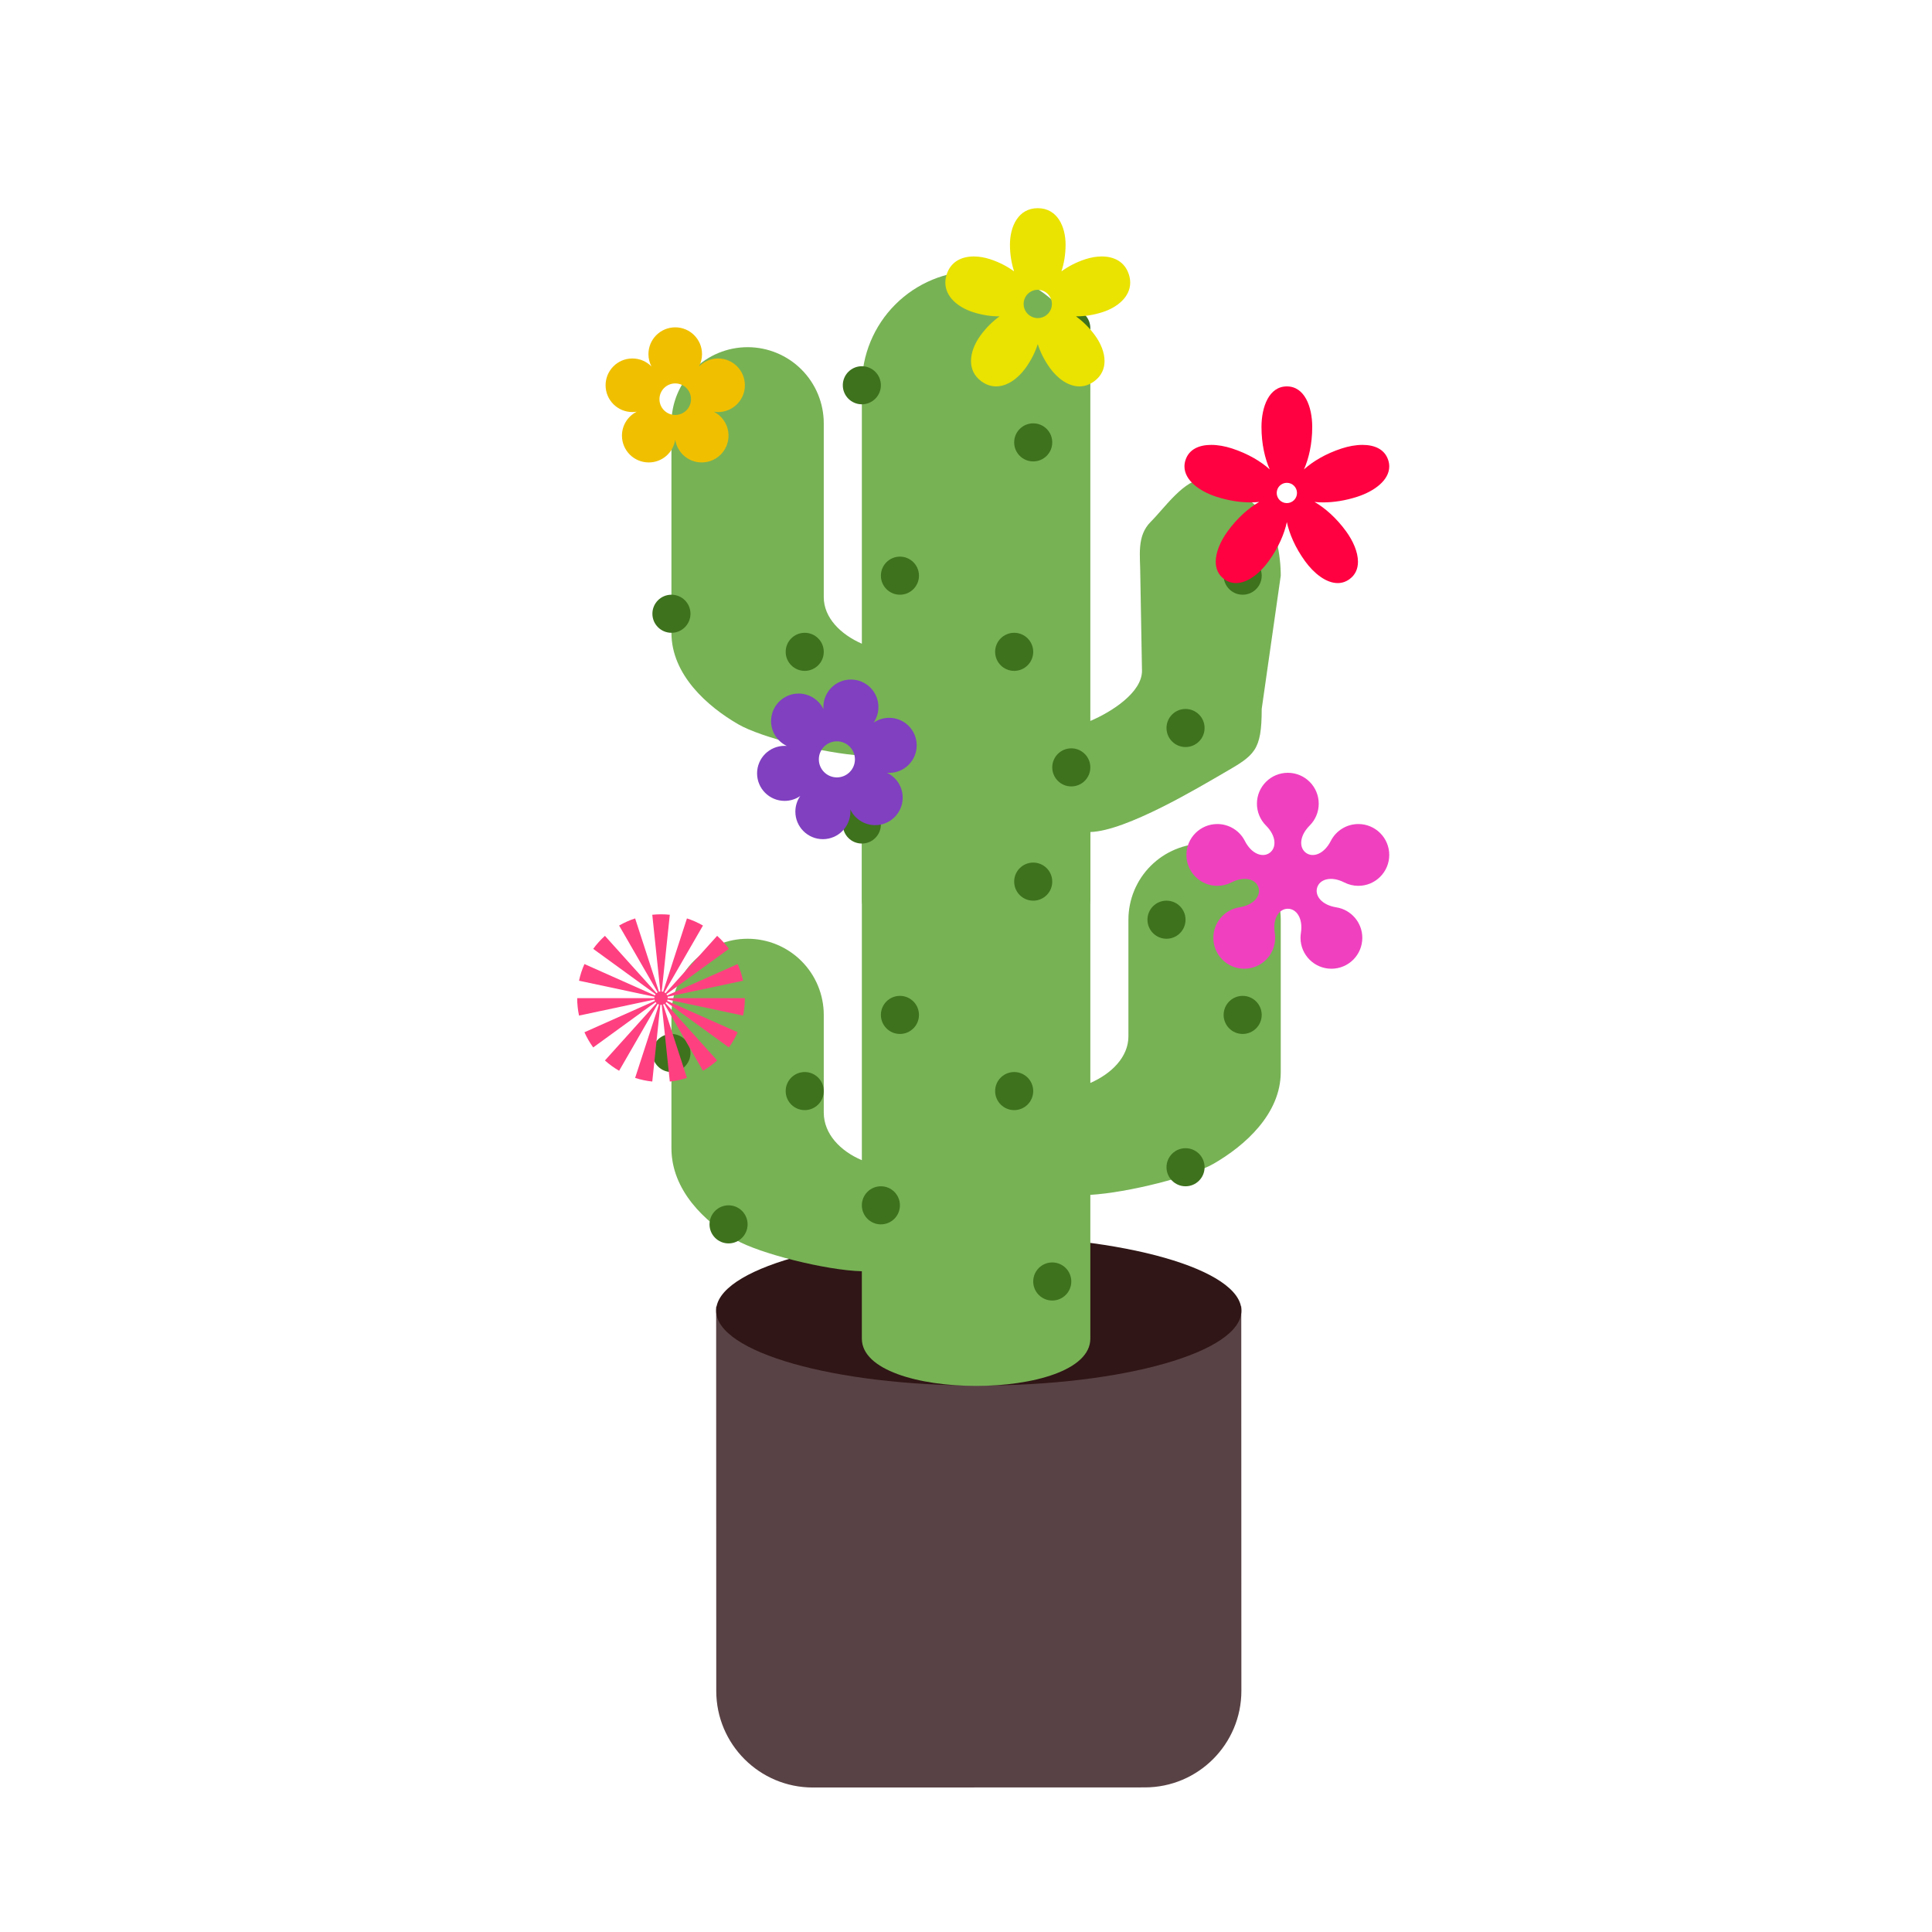 <?xml version="1.0" encoding="utf-8"?>
<svg viewBox="125 0 500 500" xmlns="http://www.w3.org/2000/svg">
  <defs>
    <clipPath id="clip-1">
      <rect width="200" height="200" fill="white"/>
    </clipPath>
    <clipPath id="clip-2">
      <rect width="200" height="200" fill="white"/>
    </clipPath>
  </defs>
  <path d="M 310.338 338.137 L 446.239 338.097 L 446.269 437.573 C 446.273 451.38 435.083 462.576 421.276 462.58 L 335.375 462.606 C 321.568 462.61 310.372 451.42 310.367 437.613 L 310.338 338.137 Z" fill="#594245"/>
  <ellipse cx="378.307" cy="339.207" rx="67.969" ry="19.376" fill="#301616"/>
  <g clip-path="url(#clip-1)" transform="matrix(0.887, 0, 0, 0.887, 288.912, 70.139)" style="">
    <path d="M 166.667 174.915 C 160.773 174.915 155.121 172.574 150.953 168.406 C 146.786 164.239 144.444 158.587 144.444 152.693 L 144.444 101.999 C 144.444 95.965 139.517 91.109 133.333 88.398 L 133.333 163.804 C 133.333 172.645 129.821 181.123 123.57 187.374 C 117.319 193.626 108.841 197.137 100 197.137 C 91.159 197.137 82.681 193.626 76.43 187.374 C 70.178 181.123 66.667 172.645 66.667 163.804 L 66.667 65.865 C 60.433 68.504 51.597 74.174 51.597 80.469 L 52.088 108.249 C 52.088 114.142 53.214 119.795 49.047 123.962 C 44.879 128.13 39.227 136.493 33.333 136.493 C 27.44 136.493 20.834 131.175 16.667 127.007 C 12.499 122.84 11.111 114.142 11.111 108.249 L 16.667 69.358 C 16.667 57.086 18.75 55.86 27.778 50.655 C 34.689 46.666 56.144 33.737 66.667 33.454 L 66.667 13.804 C 66.667 -4.602 133.333 -4.602 133.333 13.804 L 133.333 55.743 C 144.339 56.404 162.728 61.037 169.328 64.848 C 178.356 70.054 188.889 79.309 188.889 91.581 L 188.889 152.693 C 188.889 158.587 186.548 164.239 182.38 168.406 C 178.213 172.574 172.56 174.915 166.667 174.915 Z" fill="#77B255" transform="matrix(-1, 0, 0, -1, 200, 197.136)"/>
    <path d="M66.667 38.889C69.735 38.889 72.222 36.402 72.222 33.333C72.222 30.265 69.735 27.778 66.667 27.778C63.598 27.778 61.111 30.265 61.111 33.333C61.111 36.402 63.598 38.889 66.667 38.889Z" fill="#3E721D"/>
    <path d="M127.778 22.222C130.846 22.222 133.333 19.735 133.333 16.667C133.333 13.598 130.846 11.111 127.778 11.111C124.71 11.111 122.222 13.598 122.222 16.667C122.222 19.735 124.71 22.222 127.778 22.222Z" fill="#3E721D"/>
    <path d="M116.667 55.556C119.735 55.556 122.222 53.068 122.222 50C122.222 46.932 119.735 44.444 116.667 44.444C113.598 44.444 111.111 46.932 111.111 50C111.111 53.068 113.598 55.556 116.667 55.556Z" fill="#3E721D"/>
    <path d="M77.778 94.444C80.846 94.444 83.333 91.957 83.333 88.889C83.333 85.821 80.846 83.333 77.778 83.333C74.71 83.333 72.222 85.821 72.222 88.889C72.222 91.957 74.71 94.444 77.778 94.444Z" fill="#3E721D"/>
    <path d="M111.111 116.667C114.179 116.667 116.667 114.179 116.667 111.111C116.667 108.043 114.179 105.556 111.111 105.556C108.043 105.556 105.556 108.043 105.556 111.111C105.556 114.179 108.043 116.667 111.111 116.667Z" fill="#3E721D"/>
    <path d="M50 116.667C53.068 116.667 55.556 114.179 55.556 111.111C55.556 108.043 53.068 105.556 50 105.556C46.932 105.556 44.444 108.043 44.444 111.111C44.444 114.179 46.932 116.667 50 116.667Z" fill="#3E721D"/>
    <path d="M11.111 105.556C14.179 105.556 16.667 103.068 16.667 100C16.667 96.932 14.179 94.444 11.111 94.444C8.043 94.444 5.556 96.932 5.556 100C5.556 103.068 8.043 105.556 11.111 105.556Z" fill="#3E721D"/>
    <path d="M177.778 94.444C180.846 94.444 183.333 91.957 183.333 88.889C183.333 85.821 180.846 83.333 177.778 83.333C174.709 83.333 172.222 85.821 172.222 88.889C172.222 91.957 174.709 94.444 177.778 94.444Z" fill="#3E721D"/>
    <path d="M161.111 138.889C164.179 138.889 166.667 136.402 166.667 133.333C166.667 130.265 164.179 127.778 161.111 127.778C158.043 127.778 155.556 130.265 155.556 133.333C155.556 136.402 158.043 138.889 161.111 138.889Z" fill="#3E721D"/>
    <path d="M122.222 172.222C125.29 172.222 127.778 169.735 127.778 166.667C127.778 163.598 125.29 161.111 122.222 161.111C119.154 161.111 116.667 163.598 116.667 166.667C116.667 169.735 119.154 172.222 122.222 172.222Z" fill="#3E721D"/>
  </g>
  <g clip-path="url(#clip-2)" transform="matrix(0.887, 0, 0, 0.887, 288.912, 183.814)" style="">
    <path d="M 166.667 38.889 C 160.773 38.889 155.121 41.23 150.953 45.398 C 146.786 49.565 144.444 55.217 144.444 61.111 L 144.444 95.139 C 144.444 101.172 139.517 106.028 133.333 108.739 L 133.333 33.333 C 133.333 24.493 129.821 16.014 123.57 9.763 C 117.319 3.512 108.841 0 100 0 C 91.159 0 82.681 3.512 76.43 9.763 C 70.179 16.014 66.667 24.493 66.667 33.333 L 66.667 131.272 C 60.433 128.633 55.556 123.656 55.556 117.361 L 55.556 88.889 C 55.556 82.995 53.214 77.343 49.047 73.175 C 44.879 69.008 39.227 66.667 33.333 66.667 C 27.44 66.667 21.787 69.008 17.62 73.175 C 13.452 77.343 11.111 82.995 11.111 88.889 L 11.111 127.778 C 11.111 140.05 20.833 149.306 29.861 154.511 C 36.772 158.5 56.144 163.4 66.667 163.683 L 66.667 183.333 C 66.667 201.739 133.333 201.739 133.333 183.333 L 133.333 141.394 C 144.339 140.733 162.728 136.1 169.328 132.289 C 178.356 127.083 188.889 117.828 188.889 105.556 L 188.889 61.111 C 188.889 55.217 186.548 49.565 182.38 45.398 C 178.213 41.23 172.56 38.889 166.667 38.889 Z" fill="#77B255"/>
    <path d="M66.667 38.889C69.735 38.889 72.222 36.402 72.222 33.333C72.222 30.265 69.735 27.778 66.667 27.778C63.598 27.778 61.111 30.265 61.111 33.333C61.111 36.402 63.598 38.889 66.667 38.889Z" fill="#3E721D"/>
    <path d="M127.778 22.222C130.846 22.222 133.333 19.735 133.333 16.667C133.333 13.598 130.846 11.111 127.778 11.111C124.71 11.111 122.222 13.598 122.222 16.667C122.222 19.735 124.71 22.222 127.778 22.222Z" fill="#3E721D"/>
    <path d="M116.667 55.556C119.735 55.556 122.222 53.068 122.222 50C122.222 46.932 119.735 44.444 116.667 44.444C113.598 44.444 111.111 46.932 111.111 50C111.111 53.068 113.598 55.556 116.667 55.556Z" fill="#3E721D"/>
    <path d="M77.778 94.444C80.846 94.444 83.333 91.957 83.333 88.889C83.333 85.821 80.846 83.333 77.778 83.333C74.71 83.333 72.222 85.821 72.222 88.889C72.222 91.957 74.71 94.444 77.778 94.444Z" fill="#3E721D"/>
    <path d="M111.111 116.667C114.179 116.667 116.667 114.179 116.667 111.111C116.667 108.043 114.179 105.556 111.111 105.556C108.043 105.556 105.556 108.043 105.556 111.111C105.556 114.179 108.043 116.667 111.111 116.667Z" fill="#3E721D"/>
    <path d="M72.222 150C75.29 150 77.778 147.513 77.778 144.444C77.778 141.376 75.29 138.889 72.222 138.889C69.154 138.889 66.667 141.376 66.667 144.444C66.667 147.513 69.154 150 72.222 150Z" fill="#3E721D"/>
    <path d="M27.778 155.556C30.846 155.556 33.333 153.068 33.333 150C33.333 146.932 30.846 144.444 27.778 144.444C24.709 144.444 22.222 146.932 22.222 150C22.222 153.068 24.709 155.556 27.778 155.556Z" fill="#3E721D"/>
    <path d="M50 116.667C53.068 116.667 55.556 114.179 55.556 111.111C55.556 108.043 53.068 105.556 50 105.556C46.932 105.556 44.444 108.043 44.444 111.111C44.444 114.179 46.932 116.667 50 116.667Z" fill="#3E721D"/>
    <path d="M11.111 105.556C14.179 105.556 16.667 103.068 16.667 100C16.667 96.932 14.179 94.444 11.111 94.444C8.043 94.444 5.556 96.932 5.556 100C5.556 103.068 8.043 105.556 11.111 105.556Z" fill="#3E721D"/>
    <path d="M155.556 66.667C158.624 66.667 161.111 64.179 161.111 61.111C161.111 58.043 158.624 55.556 155.556 55.556C152.487 55.556 150 58.043 150 61.111C150 64.179 152.487 66.667 155.556 66.667Z" fill="#3E721D"/>
    <path d="M177.778 94.444C180.846 94.444 183.333 91.957 183.333 88.889C183.333 85.821 180.846 83.333 177.778 83.333C174.709 83.333 172.222 85.821 172.222 88.889C172.222 91.957 174.709 94.444 177.778 94.444Z" fill="#3E721D"/>
    <path d="M161.111 138.889C164.179 138.889 166.667 136.402 166.667 133.333C166.667 130.265 164.179 127.778 161.111 127.778C158.043 127.778 155.556 130.265 155.556 133.333C155.556 136.402 158.043 138.889 161.111 138.889Z" fill="#3E721D"/>
    <path d="M122.222 172.222C125.29 172.222 127.778 169.735 127.778 166.667C127.778 163.598 125.29 161.111 122.222 161.111C119.154 161.111 116.667 163.598 116.667 166.667C116.667 169.735 119.154 172.222 122.222 172.222Z" fill="#3E721D"/>
  </g>
  <title>Retro-looking abstract flower patterns in late 60's - early 70's style.</title>
  <g transform="matrix(1, 0, 0, -1, -911.536, 308.536)">
    <path fill="#f0c000" d="M 1193.261 208.83 C 1193.261 212.659 1196.365 215.763 1200.194 215.763 C 1202.125 215.763 1203.871 214.974 1205.128 213.7 C 1204.633 214.655 1204.353 215.739 1204.353 216.889 C 1204.353 220.718 1207.457 223.822 1211.286 223.822 C 1215.115 223.822 1218.219 220.718 1218.219 216.889 C 1218.219 215.739 1217.94 214.655 1217.444 213.7 C 1218.701 214.974 1220.448 215.763 1222.378 215.763 C 1226.208 215.763 1229.312 212.659 1229.312 208.83 C 1229.312 205.001 1226.208 201.897 1222.378 201.897 C 1221.995 201.897 1221.619 201.928 1221.252 201.988 C 1223.519 200.848 1225.075 198.501 1225.075 195.79 C 1225.075 191.961 1221.971 188.857 1218.142 188.857 C 1214.667 188.857 1211.788 191.414 1211.286 194.749 C 1210.784 191.414 1207.906 188.857 1204.431 188.857 C 1200.602 188.857 1197.498 191.961 1197.498 195.79 C 1197.498 198.501 1199.053 200.848 1201.32 201.988 C 1200.954 201.928 1200.577 201.897 1200.194 201.897 C 1196.365 201.897 1193.261 205.001 1193.261 208.83 Z M 1207.204 205.226 C 1207.204 202.971 1209.032 201.144 1211.286 201.144 C 1213.541 201.144 1215.368 202.971 1215.368 205.226 C 1215.368 207.48 1213.541 209.308 1211.286 209.308 C 1209.032 209.308 1207.204 207.48 1207.204 205.226 Z" style=""/>
    <path fill="#ff4080" d="M 1228.838 54.727 C 1228.523 56.209 1228.053 57.655 1227.436 59.04 L 1207.612 50.215 L 1228.838 54.727 Z M 1225.168 62.97 C 1224.276 64.196 1223.259 65.326 1222.132 66.341 L 1207.612 50.215 L 1225.168 62.97 Z M 1218.462 69.007 C 1217.149 69.766 1215.76 70.384 1214.318 70.852 L 1207.612 50.215 L 1218.462 69.007 Z M 1209.881 71.795 C 1209.127 71.875 1208.37 71.914 1207.612 71.914 C 1206.855 71.914 1206.098 71.875 1205.344 71.795 L 1207.612 50.215 L 1209.881 71.795 Z M 1200.907 70.852 C 1199.465 70.384 1198.076 69.766 1196.763 69.007 L 1207.612 50.215 L 1200.907 70.852 Z M 1193.092 66.341 C 1191.966 65.326 1190.949 64.196 1190.057 62.97 L 1207.612 50.215 L 1193.092 66.341 Z M 1187.789 59.04 C 1187.172 57.655 1186.702 56.209 1186.387 54.727 L 1207.612 50.215 L 1187.789 59.04 Z M 1185.913 50.215 C 1185.913 48.699 1186.072 47.186 1186.387 45.703 L 1207.612 50.215 L 1185.913 50.215 Z M 1187.789 41.389 C 1188.406 40.003 1189.166 38.687 1190.057 37.46 L 1207.612 50.215 L 1187.789 41.389 Z M 1193.092 34.089 C 1194.22 33.074 1195.449 32.181 1196.763 31.423 L 1207.612 50.215 L 1193.092 34.089 Z M 1200.907 29.577 C 1202.349 29.109 1203.836 28.793 1205.344 28.634 L 1207.612 50.215 L 1200.907 29.577 Z M 1209.881 28.634 C 1211.389 28.793 1212.876 29.109 1214.318 29.577 L 1207.612 50.215 L 1209.881 28.634 Z M 1218.462 31.423 C 1219.775 32.181 1221.006 33.074 1222.132 34.089 L 1207.612 50.215 L 1218.462 31.423 Z M 1225.168 37.46 C 1226.059 38.687 1226.819 40.003 1227.436 41.389 L 1207.612 50.215 L 1225.168 37.46 Z M 1228.838 45.703 C 1229.153 47.186 1229.312 48.699 1229.312 50.215 L 1207.612 50.215 L 1228.838 45.703 Z M 1209.349 50.215 C 1209.349 51.174 1208.571 51.951 1207.612 51.951 C 1206.653 51.951 1205.876 51.174 1205.876 50.215 C 1205.876 49.256 1206.653 48.479 1207.612 48.479 C 1208.571 48.479 1209.349 49.256 1209.349 50.215 Z" style=""/>
    <path fill="#f040c0" d="M 1375.479 94.886 C 1376.978 96.385 1377.821 98.419 1377.821 100.54 C 1377.821 104.956 1374.241 108.536 1369.825 108.536 C 1365.409 108.536 1361.829 104.956 1361.829 100.54 C 1361.829 98.419 1362.672 96.385 1364.171 94.886 C 1366.885 92.172 1366.937 89.135 1365.125 87.819 C 1363.314 86.503 1360.441 87.491 1358.699 90.91 C 1357.334 93.589 1354.581 95.276 1351.575 95.276 C 1347.159 95.276 1343.579 91.696 1343.579 87.28 C 1343.579 82.864 1347.159 79.284 1351.575 79.284 C 1352.837 79.284 1354.08 79.583 1355.205 80.156 C 1358.624 81.898 1361.529 81.009 1362.221 78.879 C 1362.913 76.751 1361.086 74.324 1357.295 73.723 C 1353.41 73.108 1350.55 69.759 1350.55 65.826 C 1350.55 61.41 1354.13 57.83 1358.546 57.83 C 1362.961 57.83 1366.542 61.41 1366.542 65.826 C 1366.542 66.245 1366.509 66.663 1366.443 67.076 C 1365.843 70.867 1367.586 73.355 1369.825 73.355 C 1372.064 73.355 1373.808 70.867 1373.207 67.076 C 1373.142 66.663 1373.109 66.245 1373.109 65.826 C 1373.109 61.41 1376.688 57.83 1381.105 57.83 C 1385.52 57.83 1389.1 61.41 1389.1 65.826 C 1389.1 69.759 1386.24 73.108 1382.355 73.723 C 1378.564 74.324 1376.738 76.751 1377.429 78.879 C 1378.121 81.009 1381.026 81.898 1384.446 80.156 C 1385.569 79.583 1386.814 79.284 1388.076 79.284 C 1392.491 79.284 1396.071 82.864 1396.071 87.28 C 1396.071 91.696 1392.491 95.276 1388.076 95.276 C 1385.069 95.276 1382.316 93.589 1380.951 90.91 C 1379.209 87.491 1376.336 86.503 1374.525 87.819 C 1372.714 89.135 1372.765 92.172 1375.479 94.886 Z" style=""/>
    <path fill="#8040c0" d="M 1232.467 108.389 C 1232.467 112.322 1235.655 115.51 1239.589 115.51 C 1239.779 115.51 1239.969 115.504 1240.156 115.488 C 1237.754 116.633 1236.093 119.083 1236.093 121.922 C 1236.093 125.856 1239.282 129.044 1243.215 129.044 C 1246.053 129.044 1248.503 127.383 1249.648 124.981 C 1249.633 125.168 1249.626 125.357 1249.626 125.548 C 1249.626 129.481 1252.815 132.67 1256.747 132.67 C 1260.681 132.67 1263.869 129.481 1263.869 125.548 C 1263.869 124.047 1263.405 122.654 1262.611 121.505 C 1263.76 122.299 1265.153 122.763 1266.654 122.763 C 1270.587 122.763 1273.776 119.574 1273.776 115.641 C 1273.776 111.709 1270.587 108.52 1266.654 108.52 C 1266.463 108.52 1266.274 108.527 1266.088 108.542 C 1268.49 107.397 1270.15 104.947 1270.15 102.109 C 1270.15 98.175 1266.962 94.987 1263.028 94.987 C 1260.19 94.987 1257.739 96.648 1256.595 99.05 C 1256.61 98.863 1256.617 98.673 1256.617 98.482 C 1256.617 94.549 1253.429 91.361 1249.495 91.361 C 1245.563 91.361 1242.374 94.549 1242.374 98.482 C 1242.374 99.984 1242.839 101.377 1243.632 102.526 C 1242.483 101.732 1241.09 101.268 1239.589 101.268 C 1235.655 101.268 1232.467 104.456 1232.467 108.389 Z M 1248.452 112.016 C 1248.452 109.436 1250.542 107.345 1253.122 107.345 C 1255.701 107.345 1257.792 109.436 1257.792 112.016 C 1257.792 114.595 1255.701 116.686 1253.122 116.686 C 1250.542 116.686 1248.452 114.595 1248.452 112.016 Z" style=""/>
    <path fill="#ff0040" d="M 1343.074 187.825 C 1343.074 188.361 1343.16 188.914 1343.345 189.481 C 1344.258 192.293 1346.903 193.399 1350.003 193.399 C 1351.722 193.399 1353.583 193.059 1355.365 192.479 C 1359.557 191.117 1362.895 189.081 1365.144 187.053 C 1363.912 189.819 1363.007 193.623 1363.007 198.031 C 1363.007 203.284 1364.976 208.536 1369.572 208.536 C 1374.168 208.536 1376.139 203.284 1376.139 198.031 C 1376.139 193.623 1375.233 189.819 1374 187.053 C 1376.249 189.081 1379.587 191.117 1383.779 192.479 C 1385.562 193.059 1387.422 193.399 1389.142 193.399 C 1392.242 193.399 1394.886 192.293 1395.799 189.481 C 1395.984 188.914 1396.071 188.361 1396.071 187.825 C 1396.071 184.233 1392.184 181.403 1387.837 179.99 C 1384.624 178.946 1381.583 178.517 1378.982 178.517 C 1378.191 178.517 1377.439 178.557 1376.737 178.632 C 1379.359 177.118 1382.328 174.573 1384.919 171.008 C 1386.719 168.531 1387.976 165.66 1387.976 163.161 C 1387.976 161.373 1387.332 159.776 1385.782 158.649 C 1384.814 157.946 1383.781 157.635 1382.728 157.635 C 1379.735 157.635 1376.579 160.145 1374.295 163.288 C 1371.704 166.855 1370.201 170.465 1369.572 173.427 C 1368.944 170.465 1367.441 166.855 1364.85 163.288 C 1362.566 160.145 1359.41 157.635 1356.417 157.635 C 1355.364 157.635 1354.331 157.946 1353.363 158.649 C 1351.812 159.776 1351.168 161.373 1351.168 163.161 C 1351.168 165.66 1352.426 168.531 1354.226 171.008 C 1356.816 174.573 1359.785 177.118 1362.408 178.632 C 1361.706 178.557 1360.954 178.517 1360.162 178.517 C 1357.561 178.517 1354.521 178.946 1351.307 179.99 C 1346.96 181.403 1343.074 184.233 1343.074 187.825 Z M 1366.946 180.959 C 1366.946 179.509 1368.122 178.333 1369.572 178.333 C 1371.023 178.333 1372.199 179.509 1372.199 180.959 C 1372.199 182.41 1371.023 183.585 1369.572 183.585 C 1368.122 183.585 1366.946 182.41 1366.946 180.959 Z" style=""/>
    <path fill="#eae200" d="M 1281.187 235.397 C 1281.187 236.076 1281.299 236.79 1281.541 237.534 C 1282.621 240.859 1285.434 242.163 1288.555 242.163 C 1289.932 242.163 1291.369 241.909 1292.744 241.463 C 1295.189 240.668 1297.289 239.546 1298.993 238.294 C 1298.329 240.301 1297.91 242.645 1297.91 245.217 C 1297.91 249.937 1300.07 254.657 1305.109 254.657 C 1310.147 254.657 1312.307 249.937 1312.307 245.217 C 1312.307 242.645 1311.888 240.301 1311.225 238.294 C 1312.929 239.546 1315.028 240.668 1317.474 241.463 C 1318.849 241.909 1320.286 242.163 1321.663 242.163 C 1324.783 242.163 1327.596 240.859 1328.677 237.534 C 1328.919 236.79 1329.03 236.076 1329.03 235.397 C 1329.03 231.7 1325.715 229.003 1321.923 227.771 C 1319.516 226.989 1317.194 226.661 1315.106 226.661 L 1315.004 226.661 C 1316.721 225.427 1318.437 223.777 1319.949 221.696 C 1321.412 219.684 1322.389 217.318 1322.389 215.097 C 1322.389 213.105 1321.602 211.229 1319.675 209.828 C 1318.434 208.927 1317.152 208.536 1315.891 208.536 C 1313.008 208.536 1310.232 210.578 1308.302 213.234 C 1306.79 215.315 1305.752 217.457 1305.109 219.471 C 1304.466 217.457 1303.427 215.315 1301.915 213.234 C 1299.985 210.578 1297.21 208.536 1294.327 208.536 C 1293.066 208.536 1291.784 208.927 1290.543 209.828 C 1288.615 211.229 1287.829 213.105 1287.829 215.097 C 1287.829 217.318 1288.806 219.684 1290.268 221.696 C 1291.78 223.777 1293.496 225.427 1295.213 226.661 L 1295.112 226.661 C 1293.024 226.661 1290.702 226.989 1288.295 227.771 C 1284.503 229.003 1281.187 231.7 1281.187 235.397 Z M 1301.451 229.876 C 1301.451 227.856 1303.088 226.218 1305.109 226.218 C 1307.129 226.218 1308.767 227.856 1308.767 229.876 C 1308.767 231.897 1307.129 233.535 1305.109 233.535 C 1303.088 233.535 1301.451 231.897 1301.451 229.876 Z" style=""/>
  </g>
</svg>